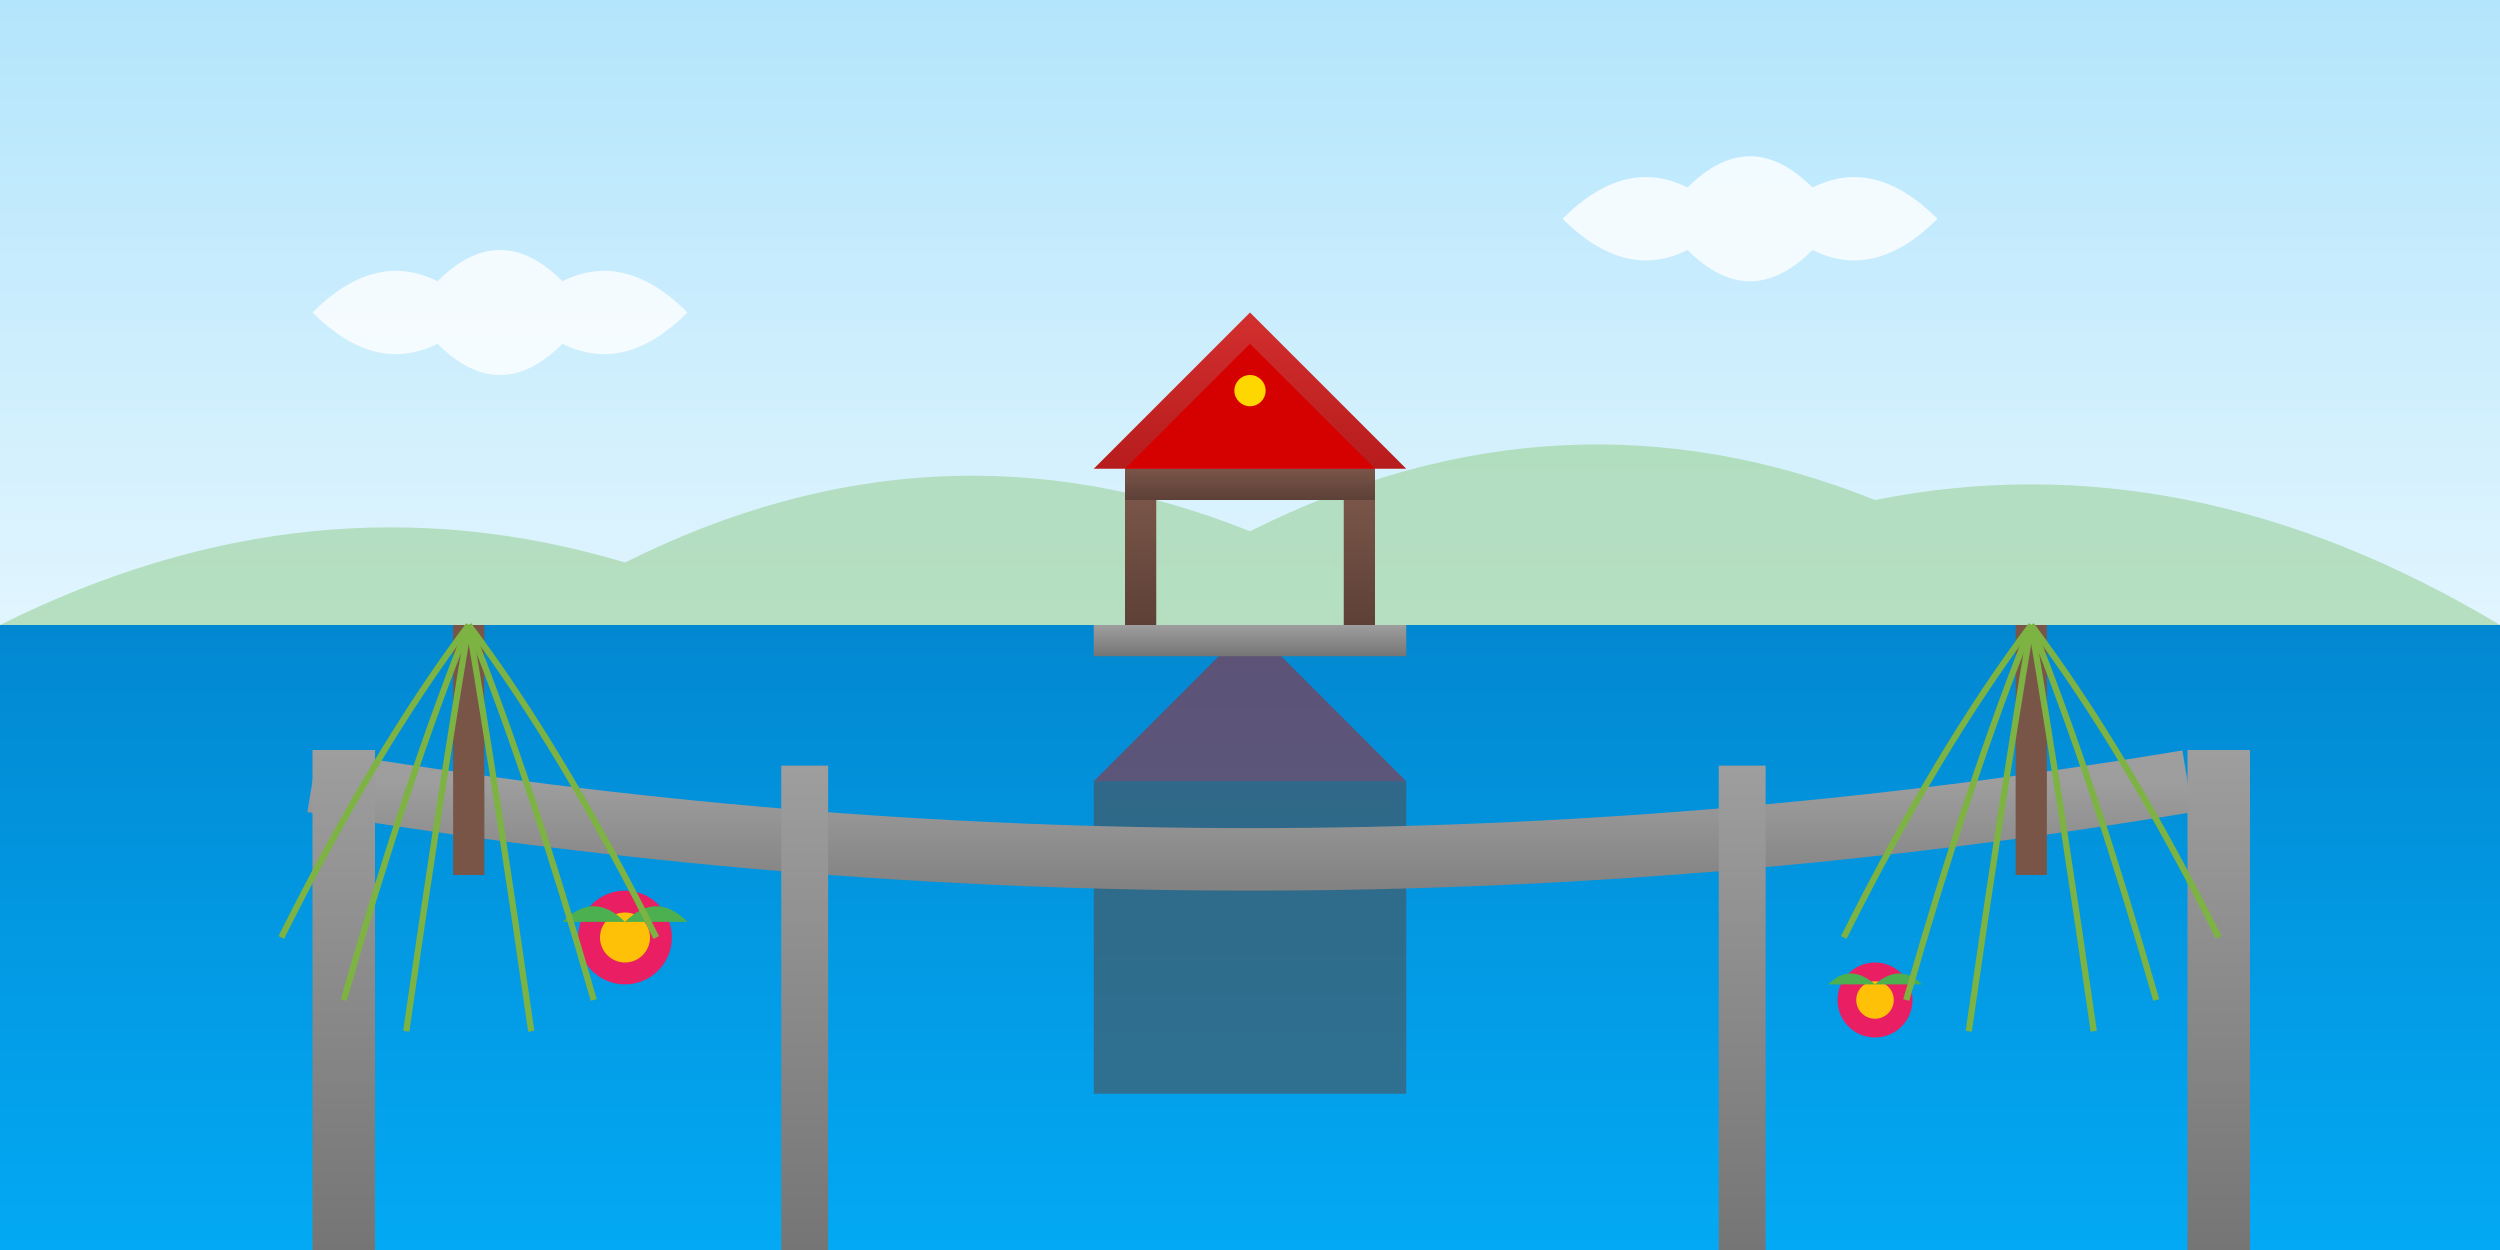 <svg width="800" height="400" viewBox="0 0 800 400" xmlns="http://www.w3.org/2000/svg">
  <rect x="0" y="0" width="800" height="400" fill="#333333" stroke="none"/>
  <!-- 中式园林背景 -->
  <defs>
    <linearGradient id="skyGradient" x1="0%" y1="0%" x2="0%" y2="100%">
      <stop offset="0%" stop-color="#B3E5FC" />
      <stop offset="100%" stop-color="#E1F5FE" />
    </linearGradient>
    <linearGradient id="waterGradient" x1="0%" y1="0%" x2="0%" y2="100%">
      <stop offset="0%" stop-color="#0288D1" />
      <stop offset="100%" stop-color="#03A9F4" />
    </linearGradient>
    <linearGradient id="roofGradient" x1="0%" y1="0%" x2="0%" y2="100%">
      <stop offset="0%" stop-color="#D32F2F" />
      <stop offset="100%" stop-color="#B71C1C" />
    </linearGradient>
    <linearGradient id="woodGradient" x1="0%" y1="0%" x2="0%" y2="100%">
      <stop offset="0%" stop-color="#795548" />
      <stop offset="100%" stop-color="#5D4037" />
    </linearGradient>
    <linearGradient id="stoneGradient" x1="0%" y1="0%" x2="0%" y2="100%">
      <stop offset="0%" stop-color="#9E9E9E" />
      <stop offset="100%" stop-color="#757575" />
    </linearGradient>
  </defs>
  
  <!-- 天空 -->
  <rect x="0" y="0" width="800" height="200" fill="url(#skyGradient)" />
  
  <!-- 远山 -->
  <path d="M0,200 Q100,150 200,180 Q300,130 400,170 Q500,120 600,160 Q700,140 800,200" fill="#A5D6A7" opacity="0.7" />
  
  <!-- 水面 -->
  <rect x="0" y="200" width="800" height="200" fill="url(#waterGradient)" />
  
  <!-- 水中倒影 -->
  <rect x="350" y="250" width="100" height="100" fill="#5D4037" opacity="0.5" />
  <path d="M350,250 L450,250 L400,200 Z" fill="#B71C1C" opacity="0.5" />
  
  <!-- 石桥 -->
  <path d="M100,250 Q400,300 700,250" stroke="url(#stoneGradient)" stroke-width="20" fill="none" />
  <rect x="100" y="240" width="20" height="160" fill="url(#stoneGradient)" />
  <rect x="700" y="240" width="20" height="160" fill="url(#stoneGradient)" />
  <rect x="250" y="245" width="15" height="155" fill="url(#stoneGradient)" />
  <rect x="550" y="245" width="15" height="155" fill="url(#stoneGradient)" />
  
  <!-- 亭子 -->
  <g transform="translate(350, 150)">
    <!-- 亭子底座 -->
    <rect x="0" y="50" width="100" height="10" fill="url(#stoneGradient)" />
    
    <!-- 亭子柱子 -->
    <rect x="10" y="10" width="10" height="40" fill="url(#woodGradient)" />
    <rect x="80" y="10" width="10" height="40" fill="url(#woodGradient)" />
    <rect x="10" y="0" width="80" height="10" fill="url(#woodGradient)" />
    
    <!-- 亭子屋顶 -->
    <path d="M0,0 L100,0 L50,-50 Z" fill="url(#roofGradient)" />
    <path d="M10,0 L90,0 L50,-40 Z" fill="#D50000" />
    
    <!-- 亭子装饰 -->
    <circle cx="50" cy="-25" r="5" fill="#FFD700" />
  </g>
  
  <!-- 荷花 -->
  <g transform="translate(200, 300)">
    <circle cx="0" cy="0" r="15" fill="#E91E63" />
    <circle cx="0" cy="0" r="8" fill="#FFC107" />
    <path d="M-20,-5 Q-10,-15 0,-5 Q10,-15 20,-5" fill="#4CAF50" />
  </g>
  
  <g transform="translate(600, 320)">
    <circle cx="0" cy="0" r="12" fill="#E91E63" />
    <circle cx="0" cy="0" r="6" fill="#FFC107" />
    <path d="M-15,-5 Q-8,-12 0,-5 Q8,-12 15,-5" fill="#4CAF50" />
  </g>
  
  <!-- 柳树 -->
  <g transform="translate(150, 200)">
    <rect x="-5" y="0" width="10" height="80" fill="#795548" />
    <path d="M0,0 Q-30,40 -60,100" stroke="#7CB342" stroke-width="2" fill="none" />
    <path d="M0,0 Q-20,50 -40,120" stroke="#7CB342" stroke-width="2" fill="none" />
    <path d="M0,0 Q-10,60 -20,130" stroke="#7CB342" stroke-width="2" fill="none" />
    <path d="M0,0 Q10,60 20,130" stroke="#7CB342" stroke-width="2" fill="none" />
    <path d="M0,0 Q20,50 40,120" stroke="#7CB342" stroke-width="2" fill="none" />
    <path d="M0,0 Q30,40 60,100" stroke="#7CB342" stroke-width="2" fill="none" />
  </g>
  
  <g transform="translate(650, 200)">
    <rect x="-5" y="0" width="10" height="80" fill="#795548" />
    <path d="M0,0 Q-30,40 -60,100" stroke="#7CB342" stroke-width="2" fill="none" />
    <path d="M0,0 Q-20,50 -40,120" stroke="#7CB342" stroke-width="2" fill="none" />
    <path d="M0,0 Q-10,60 -20,130" stroke="#7CB342" stroke-width="2" fill="none" />
    <path d="M0,0 Q10,60 20,130" stroke="#7CB342" stroke-width="2" fill="none" />
    <path d="M0,0 Q20,50 40,120" stroke="#7CB342" stroke-width="2" fill="none" />
    <path d="M0,0 Q30,40 60,100" stroke="#7CB342" stroke-width="2" fill="none" />
  </g>
  
  <!-- 云朵 -->
  <path d="M100,100 Q120,80 140,90 Q160,70 180,90 Q200,80 220,100 Q200,120 180,110 Q160,130 140,110 Q120,120 100,100" fill="white" opacity="0.8" />
  <path d="M500,70 Q520,50 540,60 Q560,40 580,60 Q600,50 620,70 Q600,90 580,80 Q560,100 540,80 Q520,90 500,70" fill="white" opacity="0.8" />
</svg>
